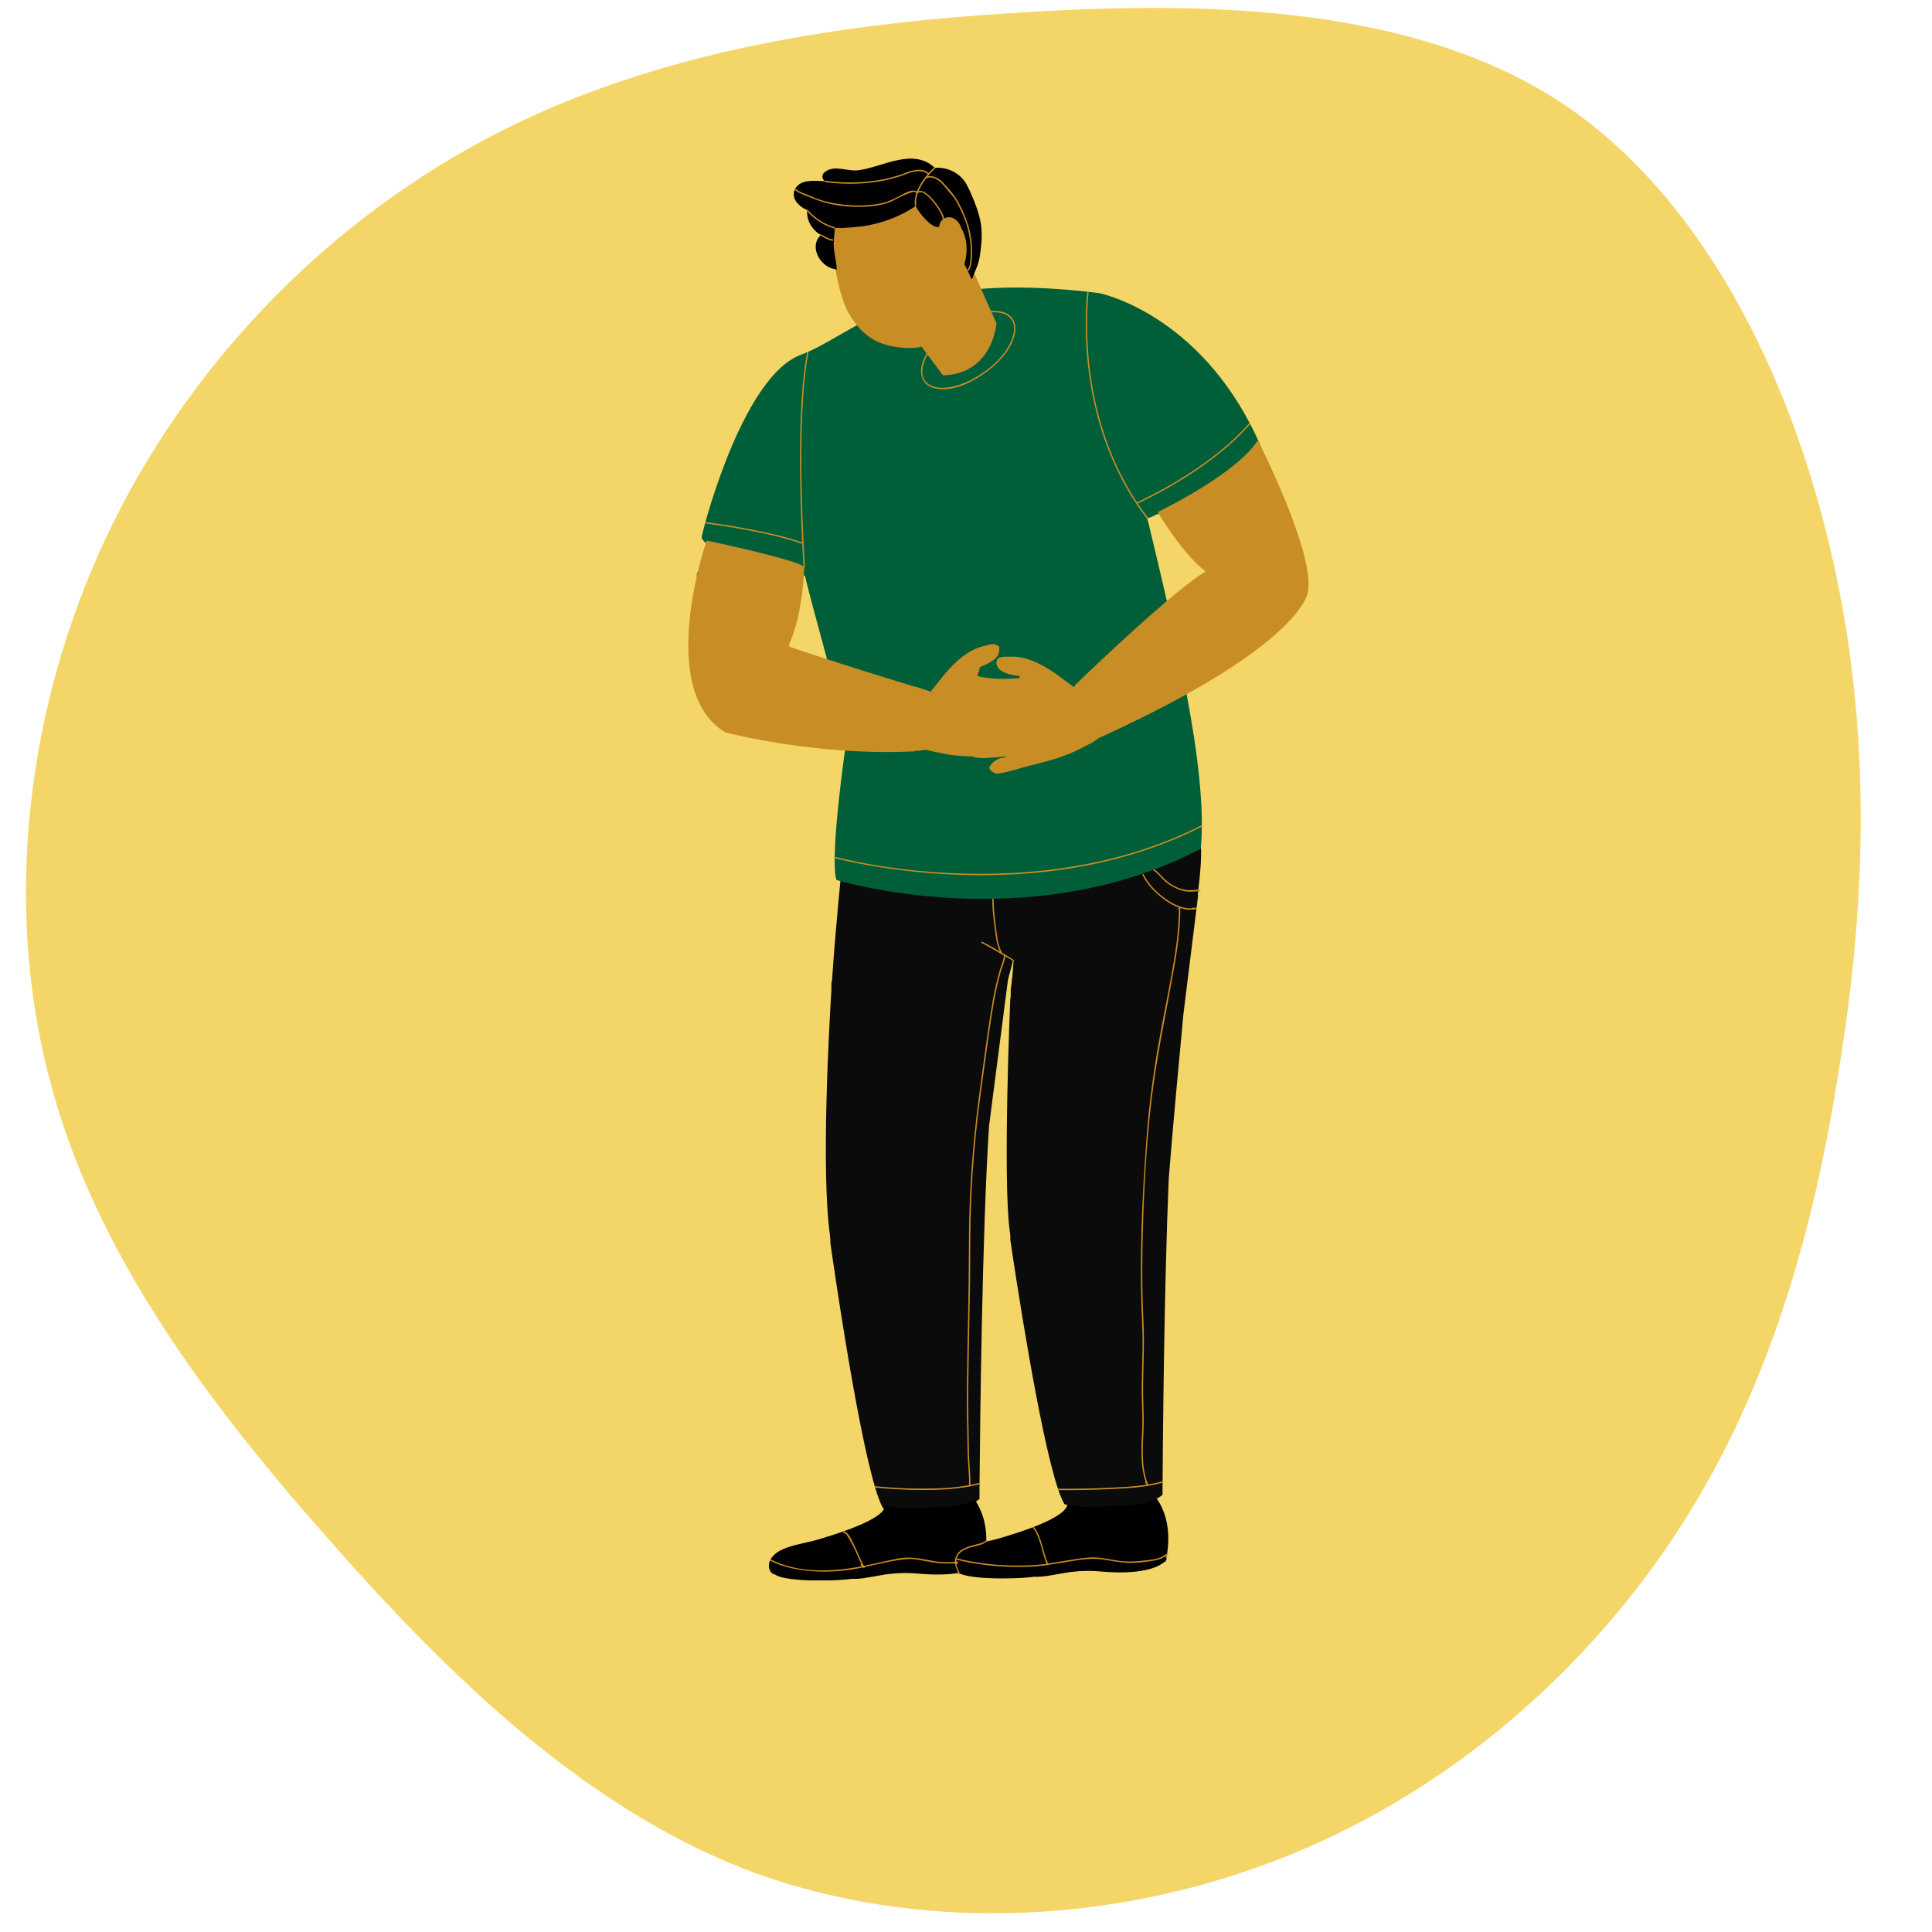 <svg xmlns="http://www.w3.org/2000/svg" xmlns:xlink="http://www.w3.org/1999/xlink" width="600" zoomAndPan="magnify" viewBox="0 0 450 450" height="600" preserveAspectRatio="xMidYMid meet" version="1.0"><defs><clipPath id="c441dfa15a"><path d="M 179 36 L 273 36 L 273 368.098 L 179 368.098 Z M 179 36 " clip-rule="nonzero"/></clipPath></defs><path fill="#f4d668" d="M 363.07 23.531 C 396.648 45.477 417.004 87.512 426.523 128.758 C 436.043 169.738 434.719 209.926 428.375 248.789 C 422.293 287.918 411.453 325.727 389.508 358.512 C 367.566 391.297 335.043 419.059 296.445 433.598 C 257.578 448.402 213.16 449.988 175.09 435.977 C 137.281 421.699 105.82 391.824 77 359.039 C 48.184 326.52 21.742 291.355 11.434 250.906 C 0.855 210.453 6.145 164.715 24.652 125.32 C 43.16 85.926 74.887 52.879 112.43 32.785 C 149.707 12.691 193.066 5.551 238.016 2.91 C 282.961 0 329.492 1.852 363.07 23.531 Z M 363.07 23.531 " fill-opacity="1" fill-rule="nonzero"/><path fill="#0a0b0a" d="M 279.477 196.23 C 278.219 193.586 259.59 192.676 259.59 192.676 C 259.59 192.676 239.555 192.57 238.695 193.188 C 237.836 193.805 237.59 194.016 234.414 196.047 C 231.242 198.082 223.703 199.969 223.703 199.969 L 225.605 204.516 L 196.18 200.832 C 196.18 200.832 194.598 216.074 193.773 228.652 L 193.656 228.695 L 193.648 230.602 C 193.121 239.043 191.227 272.746 193.312 287.699 C 193.395 288.328 193.418 288.965 193.422 289.598 C 194.254 295.461 199.504 331.836 203.793 346.328 C 204.477 348.641 205.137 350.398 205.75 351.383 C 205.75 351.383 205.805 351.395 205.91 351.41 C 207.535 351.707 220.953 353.98 227.32 349.75 C 227.605 349.559 227.879 349.355 228.133 349.137 C 228.133 349.137 228.141 347.848 228.16 345.555 C 228.266 332.555 228.734 287.301 230.367 262.289 L 232.531 245.57 C 232.535 245.555 232.539 245.543 232.543 245.527 C 232.547 245.488 232.547 245.453 232.551 245.414 L 234.77 228.254 C 235.145 226.691 235.648 225.141 235.984 223.57 C 236.02 223.621 236.051 223.668 236.086 223.719 C 235.984 224.988 235.887 226.266 235.793 227.531 L 235.758 227.543 C 235.672 228.527 235.555 229.504 235.422 230.484 L 235.41 232.641 L 235.324 232.227 C 235.324 232.227 233.527 274.348 235.18 286.656 L 235.18 286.668 C 235.18 286.676 235.18 286.68 235.18 286.684 C 235.184 286.707 235.188 286.738 235.195 286.766 C 235.223 286.984 235.254 287.195 235.289 287.402 C 235.328 287.84 235.328 288.289 235.316 288.734 C 236.285 295.336 242.031 333.812 246.469 346.914 C 246.988 348.449 247.488 349.633 247.961 350.379 C 247.961 350.379 248.188 350.422 248.594 350.492 C 248.617 350.492 248.645 350.496 248.668 350.504 C 248.719 350.512 248.773 350.52 248.832 350.527 C 250.191 350.746 253.008 351.141 256.266 351.262 C 258.934 351.359 261.898 351.273 264.598 350.754 C 266.336 350.422 267.957 349.91 269.324 349.152 C 269.848 348.863 270.336 348.535 270.777 348.168 C 270.777 348.168 270.777 347.102 270.789 345.184 C 270.855 334.953 271.141 300.465 272.215 274.66 C 273.008 264.312 274.809 245 275.633 236.273 L 279.082 208.426 L 279 208.414 C 279.629 203.051 280.09 197.516 279.477 196.23 Z M 236.168 222.73 C 236.16 222.719 236.156 222.707 236.148 222.695 C 236.152 222.676 236.156 222.656 236.16 222.641 C 236.164 222.641 236.168 222.645 236.172 222.648 C 236.172 222.676 236.168 222.699 236.168 222.73 Z M 236.168 222.73 " fill-opacity="1" fill-rule="nonzero"/><path fill="#005e38" d="M 267.816 120.547 C 268.207 120.438 268.57 120.191 268.945 120.031 C 269.121 119.953 269.312 119.871 269.504 119.777 C 269.512 119.789 269.523 119.797 269.523 119.809 C 269.527 119.816 269.527 119.82 269.527 119.824 C 270.297 119.32 271.605 119.656 271.59 120.852 C 271.578 121.465 271.906 122.012 272.113 122.578 C 272.141 122.652 272.164 122.727 272.188 122.801 C 282.004 124.723 303.191 124.266 292.75 101.906 C 279.16 72.82 255.988 68.262 255.988 68.262 C 209.809 62.535 200.328 77.383 186.418 82.691 C 173.492 87.621 164.551 120.043 163.52 124.688 C 162.621 126.984 170.207 127.566 163.621 132.141 C 158.164 135.934 171.258 138.242 171.258 138.242 L 179.109 137.48 L 182.148 134.883 C 182.148 134.883 184.688 134.281 187.496 134.07 C 188.906 140.555 195.586 163.113 197.145 172.395 C 197.145 172.395 193.125 199.652 194.824 204.957 C 194.824 204.957 239.574 218.695 279.676 197.691 C 281.543 179.121 272.945 144.645 267.477 121.723 C 267.406 121.535 267.363 121.324 267.316 121.109 C 267.25 120.922 267.184 120.734 267.113 120.551 C 267.203 120.582 267.297 120.605 267.414 120.617 C 267.574 120.633 267.707 120.602 267.816 120.547 Z M 266.977 121.387 C 267.039 121.41 267.117 121.434 267.203 121.465 C 267.062 121.445 266.922 121.43 266.977 121.387 Z M 266.977 121.387 " fill-opacity="1" fill-rule="nonzero"/><path fill="#c98d26" d="M 196.141 69.199 C 193.336 60.91 194.18 51.234 194.18 51.234 C 194.18 51.234 215.77 40.867 219.477 50.828 C 219.477 50.828 221.418 48.875 223.66 51.352 C 223.66 51.352 225.621 56.348 225.23 59.863 L 232.09 75.289 C 232.09 75.289 231.324 87.082 219.648 87.434 L 214.676 80.746 C 213.273 81.105 211.473 81.191 209.168 80.871 C 208.531 80.805 207.902 80.691 207.289 80.539 C 207.258 80.535 207.227 80.527 207.191 80.52 C 203.535 79.742 200.887 77.656 198.969 74.941 C 197.707 73.273 196.734 71.328 196.141 69.199 Z M 304.594 138.062 C 304.594 138.062 303.254 150.285 256.719 171.543 C 256.48 171.652 256.242 171.766 255.996 171.875 C 255.105 172.512 254.41 172.961 253.922 173.219 C 253.543 173.422 253.137 173.617 252.746 173.809 C 252.301 174.027 251.836 174.254 251.391 174.492 C 249.586 175.457 247.789 176.105 245.645 176.777 C 244.004 177.293 242.359 177.707 240.77 178.105 C 240.27 178.23 239.773 178.355 239.277 178.48 C 238.613 178.652 237.918 178.855 237.246 179.051 C 235.812 179.473 234.324 179.906 232.898 180.105 C 232.742 180.129 232.535 180.16 232.293 180.188 C 231.602 180.078 230.91 179.746 230.562 179.203 C 230.098 178.477 231.363 177.562 231.859 177.102 C 231.934 177.121 232.016 177.117 232.086 177.059 C 232.395 176.812 232.77 176.672 233.16 176.566 C 233.289 176.566 233.395 176.57 233.434 176.57 C 233.531 176.57 233.598 176.523 233.637 176.457 C 233.711 176.441 233.785 176.426 233.859 176.41 C 233.895 176.418 233.934 176.418 233.977 176.402 C 234 176.395 234.02 176.383 234.043 176.375 C 234.125 176.355 234.215 176.34 234.297 176.32 C 234.395 176.301 234.445 176.238 234.457 176.164 C 234.461 176.156 234.461 176.148 234.461 176.141 C 234.473 176.137 234.48 176.125 234.488 176.121 C 234.395 176.137 234.297 176.148 234.199 176.16 C 234.18 176.168 234.156 176.172 234.133 176.168 C 234.047 176.176 233.965 176.188 233.879 176.195 C 232.754 176.293 231.629 176.43 230.5 176.398 C 230.133 176.387 229.711 176.344 229.352 176.434 C 229.32 176.441 229.148 176.508 229.074 176.484 C 228.738 176.363 228.359 176.383 228.008 176.348 C 227.758 176.32 227.477 176.297 227.246 176.191 C 226.641 176.184 226.027 176.176 225.414 176.152 C 223.172 176.059 221.266 175.898 219.27 175.434 C 218.781 175.32 218.277 175.223 217.789 175.129 C 217.363 175.043 216.918 174.957 216.496 174.863 C 216.25 174.805 215.949 174.723 215.598 174.609 C 215.594 174.621 215.59 174.637 215.586 174.652 C 215.551 174.652 215.52 174.656 215.488 174.664 C 215.438 174.656 215.383 174.652 215.328 174.664 C 214.59 174.805 213.848 174.867 213.102 174.914 C 212.992 174.922 212.902 174.961 212.832 175.02 C 189.707 176.121 168.926 170.574 168.926 170.574 C 152.516 160.672 164.594 125.902 164.594 125.902 C 164.594 125.902 186.855 130.602 187.324 132.141 C 187.324 132.141 187.129 143.117 183.598 150.535 C 196.047 154.762 208.887 158.676 213.262 159.996 L 213.223 159.926 C 214.324 160.246 215.402 160.652 216.496 160.992 C 216.52 161 216.543 161.004 216.566 161.008 C 216.609 161.059 216.656 161.109 216.699 161.164 C 216.766 161.082 216.844 160.992 216.918 160.895 C 216.938 160.879 216.953 160.859 216.969 160.84 C 217.062 160.727 217.16 160.605 217.266 160.473 C 217.531 160.156 217.758 159.879 217.871 159.734 C 220.754 156 223.262 153 227.062 151.184 C 227.863 150.801 228.797 150.559 229.695 150.324 C 229.879 150.277 230.059 150.23 230.238 150.184 L 230.258 150.18 C 230.758 150.043 231.676 149.887 232.258 150.312 C 232.57 150.543 232.738 150.906 232.754 151.398 C 232.832 153.473 229.824 154.75 228.238 155.387 C 228.25 155.402 228.262 155.422 228.266 155.445 L 228.223 155.453 C 228.191 155.789 228.074 156.105 227.957 156.41 C 227.824 156.762 227.699 157.094 227.703 157.453 L 227.699 157.465 C 231 158.305 234.406 158.191 237.75 157.922 C 237.672 157.793 237.602 157.66 237.547 157.52 L 237.508 157.523 C 237.504 157.5 237.508 157.48 237.516 157.461 C 235.824 157.254 232.586 156.805 232.121 154.781 C 232.012 154.301 232.078 153.902 232.32 153.602 C 232.77 153.039 233.699 152.953 234.215 152.953 L 234.238 152.953 C 234.422 152.953 234.605 152.953 234.797 152.949 C 235.727 152.941 236.691 152.934 237.562 153.094 C 241.703 153.863 244.902 156.109 248.66 158.969 C 248.805 159.078 249.094 159.281 249.434 159.523 C 249.715 159.723 249.953 159.895 250.16 160.043 C 250.23 159.875 250.316 159.715 250.414 159.562 C 250.414 159.562 251.27 158.734 252.707 157.355 C 258.586 151.73 274.219 137.016 280.824 133.105 C 275.367 128.984 269.648 119.25 269.648 119.25 C 269.648 119.25 287.758 110.625 292.988 102.562 C 292.996 102.562 306.574 129.293 304.594 138.062 Z M 233.793 175.938 C 233.809 175.934 233.824 175.934 233.84 175.934 C 233.84 175.93 233.84 175.93 233.84 175.926 C 233.824 175.93 233.809 175.934 233.793 175.938 Z M 233.793 175.938 " fill-opacity="1" fill-rule="nonzero"/><g clip-path="url(#c441dfa15a)"><path fill="#000000" d="M 271.762 363.008 C 271.754 363.047 271.742 363.082 271.73 363.117 C 271.688 363.262 271.625 363.383 271.547 363.484 L 271.516 363.617 L 271.48 363.785 L 271.398 363.727 L 271.352 363.691 C 271.309 363.734 271.258 363.773 271.207 363.816 C 271.164 363.848 271.125 363.879 271.082 363.914 C 270.02 364.746 268.59 365.297 267.023 365.652 C 266.242 365.832 265.426 365.961 264.598 366.055 C 261.477 366.402 258.262 366.203 256.484 366.039 C 254.832 365.883 253.262 365.852 251.637 365.945 C 250.742 366 249.824 366.094 248.871 366.223 C 248.77 366.238 248.668 366.25 248.562 366.266 C 248.52 366.273 248.477 366.277 248.434 366.285 C 248.18 366.324 247.914 366.367 247.645 366.414 C 247.262 366.48 246.871 366.555 246.461 366.629 C 246.367 366.645 246.273 366.664 246.18 366.68 C 245.746 366.758 245.305 366.836 244.859 366.914 C 243.441 367.152 242.008 367.336 240.859 367.25 C 240.27 367.352 239.277 367.445 238.062 367.52 C 236.746 367.598 235.168 367.648 233.52 367.648 C 231.996 367.648 230.422 367.605 228.953 367.5 C 228.949 367.5 228.945 367.496 228.938 367.496 C 228.715 367.48 228.488 367.465 228.27 367.445 C 228.25 367.441 228.23 367.441 228.211 367.441 C 228.004 367.422 227.805 367.402 227.609 367.379 C 227.566 367.375 227.523 367.371 227.48 367.367 C 227.297 367.348 227.117 367.324 226.938 367.301 C 226.891 367.297 226.84 367.289 226.789 367.281 C 226.617 367.262 226.445 367.238 226.281 367.211 C 226.234 367.203 226.188 367.199 226.141 367.191 C 225.973 367.164 225.812 367.137 225.656 367.105 C 225.617 367.098 225.578 367.094 225.539 367.086 C 225.375 367.055 225.215 367.02 225.066 366.984 C 225.043 366.98 225.02 366.973 224.996 366.973 C 224.652 366.891 224.336 366.805 224.055 366.711 C 224.055 366.707 224.055 366.707 224.051 366.707 C 223.906 366.66 223.77 366.605 223.641 366.551 C 223.512 366.496 223.395 366.438 223.285 366.379 C 219.809 366.945 215.949 366.715 213.934 366.527 C 211.277 366.281 208.832 366.348 206.012 366.754 C 205.375 366.852 204.664 366.98 203.914 367.121 C 202.031 367.465 199.898 367.859 198.312 367.738 C 197.078 367.953 194.145 368.141 190.977 368.141 C 186.57 368.141 181.727 367.777 180.367 366.621 L 180.246 366.719 C 179.289 366.191 178.902 365.242 179.172 364.047 C 179.332 363.332 179.711 362.738 180.242 362.238 C 181.762 360.637 184.805 359.945 187.559 359.324 C 188.566 359.102 189.516 358.883 190.359 358.641 C 193.855 357.605 202.484 355.008 205.324 352.25 C 205.586 351.969 205.785 351.688 205.91 351.406 C 206.016 351.176 206.074 350.949 206.074 350.723 C 206.125 350.734 206.172 350.746 206.223 350.754 C 206.234 350.688 206.246 350.617 206.246 350.551 C 210.504 351.496 211.238 351.359 213.785 351.234 C 214.281 351.211 214.852 351.191 215.48 351.172 C 219.234 351.035 224.914 350.84 226.719 349.336 L 227.051 349.52 L 227.152 349.488 C 227.211 349.574 227.266 349.656 227.316 349.746 C 229.23 352.754 229.793 356.062 229.734 359.047 C 229.801 359.035 229.867 359.02 229.934 359.004 C 230.941 358.781 231.891 358.566 232.73 358.32 C 236.836 357.109 248.02 353.742 248.594 350.488 C 248.609 350.402 248.621 350.316 248.621 350.23 C 249.371 350.398 250.008 350.531 250.566 350.637 C 253.191 351.129 254.059 351.02 256.156 350.918 C 256.199 350.914 256.246 350.91 256.289 350.91 C 256.754 350.891 257.281 350.867 257.855 350.852 C 261.609 350.719 267.285 350.52 269.094 349.02 L 269.426 349.203 L 269.527 349.172 C 272.59 353.781 272.406 359.156 271.645 362.996 Z M 187.949 48.906 C 187.965 50.473 188.277 51.785 189.266 53.062 C 189.742 53.68 190.449 54.395 191.242 54.73 C 188.293 57.285 191.012 62.262 194.535 62.688 C 194.547 62.695 194.555 62.695 194.566 62.699 C 194.594 62.793 194.707 62.848 194.797 62.789 C 194.812 62.781 194.824 62.77 194.84 62.766 C 194.926 62.707 194.945 62.586 194.871 62.512 C 194.82 60.941 194.367 59.418 194.234 57.855 C 194.109 56.301 194.332 54.719 194.449 53.168 C 194.453 53.137 194.445 53.105 194.43 53.082 C 194.57 53.09 194.703 53.098 194.824 53.102 C 196.301 53.176 197.777 53 199.25 52.879 C 204.184 52.465 209.164 50.781 213.277 47.988 C 213.863 49.117 214.66 50.137 215.531 51.055 C 216.312 51.883 217.293 52.805 218.48 52.902 C 218.508 52.906 218.527 52.902 218.547 52.891 C 218.633 52.902 218.734 52.852 218.75 52.742 C 218.906 51.562 219.633 50.719 220.848 50.605 C 221.957 50.504 222.848 51.25 223.434 52.109 C 223.66 52.438 223.809 52.797 223.926 53.168 C 225.344 55.629 225.445 58.863 224.621 61.543 C 224.762 61.891 224.996 62.25 225.129 62.527 C 225.5 63.305 225.875 64.082 226.23 64.867 C 226.293 64.996 226.488 64.949 226.523 64.828 C 226.832 63.812 227.285 62.852 227.66 61.859 C 228.074 60.766 228.234 59.625 228.383 58.473 C 228.684 56.223 228.801 53.945 228.387 51.703 C 227.988 49.52 227.168 47.426 226.297 45.402 C 225.586 43.758 224.918 42.176 223.539 40.977 C 221.965 39.609 219.805 38.914 217.73 39.086 C 212.625 34.312 205.613 38.926 199.895 39.664 C 197.371 39.988 194.34 38.301 192.117 40.07 C 191.254 40.758 191.473 41.656 192.102 42.234 C 192.016 42.219 191.945 42.207 191.926 42.207 C 191.402 42.168 190.879 42.141 190.355 42.125 C 189.309 42.094 188.207 42.105 187.199 42.414 C 185.852 42.828 184.789 43.969 184.883 45.426 C 184.988 47.074 186.559 48.293 187.949 48.906 Z M 187.949 48.906 " fill-opacity="1" fill-rule="nonzero"/></g><path fill="#c98d26" d="M 212.652 61.664 C 213.086 61.664 213.438 62.109 213.438 62.664 C 213.438 63.215 213.086 63.66 212.652 63.66 C 212.223 63.66 211.871 63.215 211.871 62.664 C 211.871 62.109 212.223 61.664 212.652 61.664 Z M 215.82 57.75 C 214.891 58.664 213.605 58.812 212.355 58.809 C 211.207 58.801 209.379 58.863 208.531 57.988 C 208.387 57.844 208.16 58.066 208.305 58.215 C 209.203 59.145 210.934 59.078 212.133 59.121 C 213.523 59.176 215.008 58.992 216.043 57.977 C 216.191 57.832 215.965 57.605 215.82 57.75 Z M 226.52 88.305 C 224.613 89.324 222.508 90.078 220.352 90.289 C 218.793 90.438 217.047 90.238 215.859 89.129 C 214.07 87.453 214.961 84.641 215.926 82.797 C 215.965 82.727 216 82.652 216.043 82.582 L 216.438 83.113 C 220.383 81.012 222.438 77.992 223.504 75.309 C 223.559 75.176 223.609 75.047 223.656 74.918 L 223.656 74.914 C 224.793 71.832 224.645 69.293 224.645 69.293 C 224.031 72.312 222.871 74.551 221.547 76.207 C 221.043 76.848 220.508 77.398 219.977 77.879 C 219.941 77.906 219.906 77.938 219.871 77.969 C 219.219 78.543 218.562 79.004 217.949 79.371 C 216.129 80.465 214.68 80.746 214.68 80.746 L 215.824 82.285 C 215.43 83 215.094 83.746 214.84 84.523 C 214.336 86.07 214.363 87.828 215.426 89.129 C 216.234 90.113 217.547 90.492 218.762 90.613 C 222.676 91.004 226.766 88.84 229.801 86.598 C 232.617 84.516 235.375 81.598 236.301 78.125 C 236.645 76.848 236.613 75.445 235.898 74.305 C 234.859 72.637 232.684 72.32 230.891 72.422 C 230.684 72.434 230.684 72.754 230.891 72.742 C 232.836 72.633 235.102 73.051 235.934 75.055 C 236.512 76.449 236.09 78.078 235.523 79.402 C 233.859 83.305 230.168 86.348 226.52 88.305 Z M 232.66 153.227 C 232.07 154.449 233.18 155.551 234.43 155.34 C 234.84 155.273 235.113 154.902 235.25 154.543 C 235.371 154.215 235.41 153.449 235.754 153.285 C 235.941 153.195 235.777 152.918 235.594 153.008 C 235.145 153.223 235.113 153.961 234.973 154.371 C 234.492 155.777 232.277 154.75 232.938 153.387 C 233.023 153.203 232.75 153.039 232.66 153.227 Z M 233.48 178.355 C 233.887 179.43 233.137 180.145 232.078 180.164 C 232.047 180.164 232.023 180.156 232 180.145 C 231.957 180.176 231.898 180.188 231.84 180.145 C 231.102 179.621 231.016 178.438 231.285 177.645 C 231.312 177.559 231.391 177.531 231.457 177.539 C 232.246 176.973 233.164 177.504 233.48 178.355 Z M 231.633 177.801 C 231.609 177.816 231.59 177.828 231.566 177.832 C 231.379 178.477 231.418 179.457 232 179.867 C 232.023 179.855 232.047 179.848 232.078 179.844 C 234.363 179.801 232.801 176.879 231.633 177.801 Z M 266.961 120.582 C 267.039 120.684 267.117 120.793 267.199 120.895 L 267.293 120.84 L 267.453 120.703 C 267.375 120.598 267.297 120.496 267.219 120.387 C 266.465 119.391 265.723 118.34 265.008 117.273 C 270.309 114.773 283.102 108.125 291.246 98.734 L 291.004 98.527 C 282.879 107.895 270.086 114.531 264.828 117.004 C 252.262 97.895 252.754 76.359 253.555 67.973 L 253.234 67.941 C 252.434 76.379 251.934 98.074 264.637 117.297 C 265.387 118.426 266.168 119.531 266.961 120.582 Z M 237.48 157.211 C 237.402 157.023 237.711 156.938 237.785 157.129 C 238.184 158.113 236.711 159.309 236.133 159.91 C 235.422 160.641 234.598 161.379 233.789 161.934 C 233.785 161.934 233.785 161.934 233.785 161.934 C 233.781 161.938 233.777 161.938 233.773 161.941 C 233.754 161.957 233.73 161.973 233.707 161.984 C 233.695 161.996 233.68 162 233.664 162.004 C 231.855 163.098 229.84 163.754 227.762 164.113 C 227.27 164.199 226.527 164.289 225.828 164.484 C 226.301 164.777 226.73 165.375 226.898 165.762 C 227.098 166.227 227.289 166.859 227.012 167.336 C 226.969 167.406 226.922 167.469 226.871 167.527 C 227.066 167.52 227.242 167.508 227.395 167.5 C 229.828 167.375 232.281 167.266 234.539 166.246 C 234.727 166.16 234.891 166.434 234.703 166.52 C 232.309 167.602 229.727 167.699 227.148 167.832 C 226.852 167.848 226.5 167.867 226.137 167.863 C 225.906 167.891 225.668 167.883 225.445 167.852 C 225.441 167.852 225.441 167.852 225.441 167.852 C 225.422 167.887 225.391 167.914 225.336 167.926 C 225.047 167.973 224.609 168.098 224.16 168.277 C 224.75 168.352 225.246 168.602 225.52 169.223 C 225.797 169.855 225.895 170.973 225.316 171.484 C 225.164 171.617 225.004 171.711 224.836 171.773 C 225.547 171.914 226.297 171.93 227.012 171.91 C 228.527 171.863 230.051 171.898 231.551 171.633 C 232.242 171.512 232.914 171.32 233.605 171.195 C 234.203 171.086 234.781 170.965 235.23 170.531 C 235.379 170.387 235.605 170.613 235.457 170.754 C 234.965 171.23 234.348 171.391 233.691 171.504 C 232.797 171.66 231.93 171.918 231.023 172.031 C 230.074 172.152 229.129 172.16 228.176 172.188 C 228.172 172.211 228.16 172.23 228.145 172.246 C 227.941 172.234 227.746 172.281 227.57 172.387 C 227.266 172.441 226.953 172.496 226.645 172.562 C 227.914 172.941 228.309 175.336 226.984 176.031 C 228.488 176.477 230.145 176.164 231.68 176.086 C 233.59 175.988 235.469 175.625 237.312 175.133 C 237.512 175.078 237.594 175.387 237.398 175.441 C 235.523 175.945 233.617 176.297 231.68 176.406 C 230.016 176.5 228.207 176.84 226.602 176.242 C 226.555 176.223 226.527 176.195 226.512 176.16 C 226.504 176.16 226.496 176.156 226.484 176.156 C 226.332 176.148 226.191 176.094 226.07 176 C 225.098 175.57 223.844 174.617 224.434 173.508 C 224.855 172.715 225.746 172.426 226.637 172.238 C 226.055 172.25 225.469 172.227 224.898 172.113 C 223.754 171.883 222.098 171.254 222.062 169.859 C 222.027 168.645 223.73 167.969 224.84 167.699 C 224.242 167.531 223.754 167.188 223.613 166.52 C 223.418 165.621 224 165.02 224.754 164.621 C 224.766 164.602 224.785 164.586 224.801 164.566 C 224.879 164.539 224.953 164.504 225.027 164.465 C 225.184 164.422 225.336 164.371 225.496 164.305 C 225.504 164.301 225.516 164.297 225.523 164.289 C 225.875 164.168 226.219 164.082 226.508 164.023 C 229.012 163.492 231.395 163.031 233.613 161.664 C 234.184 161.273 235.008 160.582 235.566 160.023 C 236.125 159.465 237.836 158.105 237.48 157.211 Z M 225.586 175.359 C 225.258 174.652 225.168 173.648 225.328 173.047 C 225.32 173.051 225.312 173.055 225.305 173.059 C 224.133 173.809 224.727 174.758 225.586 175.359 Z M 226.516 172.879 C 226.504 172.863 226.488 172.855 226.473 172.844 C 226.426 172.797 226.371 172.781 226.316 172.785 C 226.172 172.723 226.004 172.715 225.812 172.789 C 225.699 172.836 225.66 172.941 225.672 173.039 C 225.449 173.664 225.629 175.246 226.191 175.707 C 226.301 175.758 226.406 175.801 226.512 175.836 C 226.574 175.836 226.641 175.828 226.711 175.805 C 227.961 175.383 227.605 173.168 226.516 172.879 Z M 223.203 168.766 C 222.426 169.273 221.961 169.965 222.758 170.746 C 222.891 170.875 223.031 170.988 223.176 171.094 C 222.77 170.418 222.941 169.492 223.203 168.766 Z M 223.684 168.574 C 223.656 168.574 223.633 168.566 223.613 168.555 C 223.613 168.574 223.609 168.594 223.602 168.617 C 223.328 169.293 223.02 170.312 223.48 170.973 C 223.941 171.629 225.055 171.836 225.32 170.867 C 225.469 170.332 225.441 169.637 225.129 169.156 C 224.789 168.625 224.258 168.566 223.684 168.574 Z M 224.59 167.266 C 224.277 166.613 224.375 165.676 224.562 165.047 C 224.258 165.27 224.035 165.551 223.953 165.91 C 223.793 166.625 224.094 167.035 224.59 167.266 Z M 225.375 164.633 C 225.258 164.676 225.148 164.719 225.043 164.77 C 225.008 164.805 224.973 164.848 224.941 164.898 C 224.918 164.938 224.887 164.953 224.852 164.965 C 224.879 165 224.895 165.043 224.879 165.098 C 224.68 165.742 224.535 166.902 225.078 167.422 C 225.078 167.422 225.078 167.426 225.078 167.426 C 225.43 167.504 225.816 167.535 226.191 167.539 C 226.453 167.492 226.684 167.367 226.77 167.094 C 226.898 166.684 226.773 166.227 226.586 165.852 C 226.422 165.516 225.859 164.664 225.375 164.633 Z M 230.852 152.148 C 230.301 151.5 229.938 150.797 229.121 150.449 C 228.934 150.371 228.77 150.648 228.961 150.727 C 229.676 151.031 230.027 151.621 230.488 152.203 C 230.809 152.605 230.941 152.664 231.43 152.488 C 232.16 152.223 232.953 151.367 232.711 150.547 C 232.656 150.352 232.348 150.434 232.402 150.633 C 232.574 151.211 231.363 152.754 230.852 152.148 Z M 211.672 72.492 C 212.914 70.867 214.98 70.055 216.816 71.199 C 216.914 71.258 217.066 71.18 217.059 71.059 C 217.055 71.031 217.055 71.004 217.051 70.973 C 217.051 70.961 217.047 70.953 217.043 70.945 C 217.008 70.926 216.977 70.906 216.945 70.879 C 217.016 70.941 216.828 70.824 216.902 70.852 C 216.883 70.844 216.863 70.832 216.844 70.824 C 216.836 70.824 216.824 70.828 216.816 70.832 C 214.863 69.734 212.707 70.617 211.398 72.332 C 211.27 72.496 211.551 72.652 211.672 72.492 Z M 278.602 211.445 L 277.75 211.445 C 277.66 211.445 277.613 211.504 277.598 211.574 C 275.355 211.676 273.176 210.559 271.383 209.285 C 269.359 207.844 267.461 205.891 266.375 203.637 C 266.285 203.453 266.012 203.613 266.102 203.801 C 267.223 206.117 269.164 208.055 271.219 209.559 C 272.273 210.328 273.473 211.02 274.742 211.445 L 274.551 211.445 C 274.344 211.445 274.344 211.766 274.551 211.766 L 274.602 211.766 C 274.57 216.742 273.82 221.676 272.949 226.566 C 272.078 231.469 271.062 236.348 270.172 241.246 C 269.27 246.191 268.5 251.164 267.902 256.156 C 267.289 261.242 266.941 266.367 266.602 271.477 C 265.914 281.832 265.578 292.215 265.816 302.59 C 265.875 305.148 266.027 307.707 266.098 310.27 C 266.168 312.836 266.094 315.41 266.027 317.977 C 265.957 320.586 265.895 323.195 265.953 325.801 C 266.004 328.066 266.129 330.301 266.047 332.566 C 265.898 336.695 265.465 341.137 266.84 345.117 C 266.738 345.141 266.664 345.238 266.738 345.34 C 266.855 345.496 266.953 345.656 267.059 345.816 C 264.105 346.273 261.066 346.402 258.121 346.539 C 254.242 346.727 250.355 346.781 246.469 346.754 C 246.266 346.75 246.266 347.07 246.469 347.074 C 250.43 347.102 254.391 347.039 258.34 346.852 C 262.484 346.656 266.82 346.469 270.836 345.34 C 271.035 345.285 270.949 344.977 270.75 345.031 C 269.66 345.34 268.543 345.574 267.418 345.762 C 265.742 341.727 266.195 337.082 266.355 332.824 C 266.441 330.578 266.348 328.363 266.281 326.117 C 266.203 323.508 266.27 320.898 266.34 318.289 C 266.406 315.719 266.473 313.148 266.422 310.578 C 266.375 308.016 266.207 305.461 266.145 302.898 C 266.016 297.723 266.039 292.539 266.176 287.367 C 266.441 277.066 266.992 266.695 268.188 256.457 C 269.367 246.328 271.523 236.387 273.309 226.359 C 274.18 221.488 274.906 216.566 274.922 211.609 C 274.922 211.559 274.898 211.512 274.859 211.484 C 276.082 211.879 277.367 212.027 278.645 211.762 C 278.824 211.723 278.777 211.445 278.602 211.445 Z M 182.188 150.695 C 182.727 150.684 183.254 150.691 183.785 150.582 C 183.988 150.543 183.902 150.234 183.699 150.273 C 183.109 150.395 182.516 150.367 181.918 150.383 C 181.332 150.395 180.77 150.547 180.207 150.68 C 179.086 150.949 177.988 151.281 176.949 151.781 C 175.934 152.27 174.934 152.711 174.004 153.359 C 173.57 153.656 173.18 154.008 172.816 154.391 C 172.43 154.801 172.262 155.32 171.906 155.75 C 171.777 155.91 172.004 156.137 172.133 155.977 C 172.43 155.613 172.582 155.168 172.879 154.805 C 173.25 154.355 173.695 153.98 174.164 153.633 C 174.996 153.023 175.945 152.574 176.887 152.156 C 178.004 151.664 179.105 151.281 180.293 150.992 C 180.922 150.836 181.535 150.711 182.188 150.695 Z M 271.879 361.773 C 270.66 362.926 268.879 363.211 267.273 363.398 C 265.555 363.598 263.766 363.781 262.043 363.68 C 260.086 363.562 258.172 363.07 256.23 362.836 C 254.16 362.582 252.129 362.906 250.082 363.219 C 248.094 363.523 246.113 363.879 244.125 364.176 C 242.836 361.379 242.734 358.078 240.773 355.59 C 240.645 355.43 240.422 355.656 240.547 355.816 C 242.293 358.031 242.539 360.945 243.512 363.527 C 243.488 363.57 243.48 363.617 243.508 363.672 C 243.598 363.867 243.664 364.055 243.758 364.234 C 243.688 364.242 243.621 364.254 243.551 364.262 C 241.203 364.598 238.84 364.664 236.473 364.648 C 231.941 364.617 227.41 364.094 223.008 363.008 C 222.809 362.957 222.723 363.27 222.926 363.316 C 227.262 364.387 231.703 364.895 236.164 364.965 C 238.43 365.004 240.719 364.953 242.969 364.664 C 243.289 364.621 243.613 364.57 243.934 364.527 C 243.941 364.535 243.949 364.547 243.957 364.555 C 244.043 364.664 244.172 364.594 244.211 364.484 C 246.098 364.207 247.973 363.871 249.855 363.574 C 252.086 363.223 254.246 362.91 256.504 363.188 C 258.641 363.449 260.727 363.984 262.891 364.031 C 264.562 364.066 266.332 363.852 267.988 363.625 C 269.105 363.473 270.27 363.211 271.246 362.633 C 271.305 362.688 271.395 362.707 271.465 362.637 L 272.105 361.996 C 272.254 361.852 272.031 361.633 271.879 361.773 Z M 222.891 364.926 C 222.824 364.75 222.777 364.57 222.75 364.395 C 222.789 364.395 222.828 364.383 222.867 364.344 C 223.047 364.152 223.113 364.062 223.125 363.805 C 223.129 363.691 223.02 363.637 222.922 363.648 C 222.852 363.66 222.785 363.672 222.715 363.688 C 222.738 363.395 222.793 363.102 222.887 362.812 C 223.215 361.77 224.172 361.137 225.129 360.738 C 226.645 360.105 228.598 360.094 229.898 359.016 C 230.059 358.883 229.832 358.656 229.676 358.789 C 228.941 359.395 227.902 359.586 227.004 359.82 C 226.035 360.078 225.059 360.348 224.18 360.848 C 223.383 361.305 222.805 362.008 222.527 362.883 C 222.43 363.188 222.395 363.477 222.398 363.754 C 222.137 363.809 221.879 363.859 221.602 363.859 C 221.129 363.859 220.656 363.855 220.184 363.844 C 219.082 363.824 217.996 363.715 216.914 363.504 C 215.199 363.168 213.418 362.82 211.668 362.793 C 209.848 362.77 207.918 363.27 206.152 363.645 C 204.5 363.996 202.859 364.387 201.207 364.719 C 200.32 363.117 199.695 361.348 198.883 359.715 C 198.691 359.336 197.219 356.008 196.422 356.871 C 196.281 357.023 196.508 357.25 196.648 357.098 C 197.016 356.699 198.891 360.453 199.039 360.766 C 199.59 361.914 200.051 363.141 200.621 364.289 C 200.488 364.262 200.348 364.438 200.473 364.559 C 200.559 364.645 200.641 364.727 200.727 364.812 C 200.609 364.836 200.492 364.863 200.375 364.883 C 193.621 366.145 185.855 366.449 179.562 363.242 C 179.379 363.148 179.215 363.426 179.402 363.52 C 182.383 365.039 185.715 365.691 189.023 365.949 C 192.531 366.227 196.094 366.004 199.551 365.367 C 200.031 365.281 200.512 365.184 200.992 365.082 C 201.031 365.121 201.07 365.16 201.109 365.199 C 201.238 365.328 201.453 365.16 201.359 365.004 C 204.777 364.273 208.184 363.344 211.668 363.113 C 212.684 363.047 213.754 363.293 214.75 363.457 C 215.73 363.617 216.707 363.809 217.691 363.965 C 218.605 364.109 219.535 364.152 220.457 364.172 C 220.938 364.18 221.418 364.18 221.898 364.18 C 222.078 364.18 222.25 364.145 222.418 364.102 C 222.523 364.957 222.98 365.727 223.238 366.621 C 223.293 366.82 223.602 366.734 223.547 366.535 C 223.383 365.973 223.09 365.469 222.891 364.926 Z M 214.574 346.73 C 210.977 346.719 207.375 346.516 203.793 346.164 C 203.586 346.148 203.59 346.465 203.793 346.484 C 207.453 346.844 211.133 347.043 214.812 347.051 C 218.453 347.059 222.156 346.902 225.754 346.242 C 225.82 346.281 225.914 346.266 225.969 346.199 C 226.719 346.059 227.465 345.898 228.203 345.707 C 228.402 345.656 228.32 345.348 228.117 345.398 C 227.422 345.578 226.719 345.73 226.012 345.867 C 226.105 343.43 225.734 341.008 225.688 338.574 C 225.633 336.023 225.609 333.469 225.562 330.918 C 225.457 325.691 225.555 320.461 225.645 315.234 C 225.73 310.012 225.852 304.789 225.926 299.562 C 226.004 294.379 225.957 289.191 226.07 284.008 C 226.297 273.656 227.191 263.367 228.645 253.117 C 229.383 247.902 230.035 242.676 230.832 237.469 C 231.219 234.961 231.621 232.453 232.172 229.977 C 232.43 228.836 232.719 227.703 233.027 226.578 C 233.352 225.41 233.879 224.285 234.105 223.098 C 234.129 222.98 234.137 222.867 234.145 222.754 C 234.305 222.848 234.465 222.938 234.625 223.035 C 234.852 223.176 235.742 223.594 235.812 223.797 C 235.879 223.992 236.191 223.906 236.121 223.715 C 236.027 223.441 235.543 223.234 235.324 223.094 C 234.703 222.699 234.07 222.328 233.434 221.953 C 232.441 220.273 232.27 218.18 232.016 216.281 C 231.711 214.008 231.445 211.777 231.438 209.473 C 231.438 209.27 231.117 209.27 231.117 209.473 C 231.125 211.93 231.43 214.309 231.758 216.734 C 231.977 218.379 232.176 220.141 232.914 221.652 C 231.559 220.859 230.199 220.062 228.801 219.355 C 228.617 219.262 228.453 219.539 228.641 219.633 C 229.957 220.297 231.234 221.051 232.512 221.789 C 232.953 222.043 233.395 222.309 233.832 222.57 C 233.77 223.742 233.199 224.816 232.879 225.93 C 232.527 227.145 232.215 228.371 231.93 229.605 C 231.359 232.07 230.961 234.574 230.574 237.074 C 229.762 242.277 229.113 247.504 228.379 252.719 C 226.965 262.801 226.043 272.902 225.773 283.082 C 225.637 288.262 225.688 293.445 225.617 298.625 C 225.551 303.848 225.434 309.07 225.34 314.293 C 225.246 319.527 225.145 324.766 225.223 330 C 225.262 332.559 225.344 335.117 225.359 337.676 C 225.375 340.195 225.719 342.699 225.715 345.219 C 225.715 345.457 225.703 345.691 225.691 345.93 C 222.035 346.598 218.277 346.738 214.574 346.73 Z M 294.523 132.477 C 292.195 131.77 289.887 131.172 287.434 131.371 C 285.125 131.559 282.863 132.355 280.691 133.113 C 280.5 133.184 280.582 133.492 280.777 133.422 C 282.941 132.668 285.145 131.938 287.434 131.691 C 289.828 131.434 292.172 132.094 294.441 132.785 C 294.637 132.844 294.723 132.535 294.523 132.477 Z M 221.613 53.105 C 221.105 54.32 220.758 55.578 220.809 56.902 C 220.816 57.109 221.129 57.109 221.129 56.902 C 221.129 56.574 221.727 56.738 221.879 56.875 C 222.062 57.035 222.184 57.277 222.293 57.492 C 222.496 57.871 222.633 58.289 222.73 58.703 C 222.777 58.906 223.086 58.82 223.039 58.621 C 222.875 57.938 222.582 56.949 221.969 56.531 C 221.758 56.387 221.395 56.344 221.129 56.449 C 221.164 55.316 221.484 54.238 221.922 53.188 C 222 53 221.691 52.918 221.613 53.105 Z M 278.695 207.246 C 277.375 207.402 276.227 207.398 274.941 206.977 C 273.566 206.527 272.305 205.77 271.266 204.773 C 270.48 204.02 269.801 203.113 268.879 202.516 C 268.703 202.402 268.543 202.68 268.715 202.793 C 269.543 203.324 270.184 204.133 270.867 204.828 C 271.672 205.641 272.531 206.223 273.551 206.734 C 274.465 207.191 275.469 207.559 276.488 207.664 C 277.035 207.719 277.555 207.719 278.098 207.648 C 278.156 207.645 279.289 207.559 279.305 207.516 C 279.246 207.715 279.555 207.797 279.609 207.598 C 279.75 207.078 278.969 207.215 278.695 207.246 Z M 279.852 192.23 C 262.945 200.832 243.766 203.941 224.93 203.488 C 214.707 203.242 204.391 202.023 194.453 199.562 C 194.254 199.516 194.168 199.82 194.371 199.871 C 200.395 201.363 206.555 202.344 212.723 203.004 C 221.703 203.965 230.781 204.133 239.789 203.402 C 253.711 202.277 267.531 198.855 280.016 192.508 C 280.199 192.414 280.039 192.141 279.852 192.23 Z M 201.461 59.781 C 201.359 60.75 200.312 61.355 199.535 61.758 C 198.73 62.176 197.746 62.523 196.828 62.5 C 196.621 62.492 196.621 62.812 196.828 62.82 C 198.484 62.863 201.574 61.703 201.781 59.781 C 201.805 59.578 201.484 59.578 201.461 59.781 Z M 204.574 59.258 C 204.535 59.059 204.23 59.145 204.266 59.344 C 204.84 62.379 205.09 65.375 205.324 68.449 C 205.371 69.055 205.289 70.016 205.883 70.391 C 206.258 70.629 207.344 70.676 207.379 70.094 C 207.379 70.086 207.375 70.082 207.375 70.074 C 207.207 70.145 207.035 70.195 206.848 70.203 C 206.797 70.203 206.75 70.195 206.703 70.18 C 206.688 70.176 206.676 70.176 206.66 70.176 C 206.336 70.18 205.98 70.234 205.816 69.84 C 205.684 69.523 205.703 69.09 205.672 68.754 C 205.562 67.656 205.539 66.551 205.461 65.453 C 205.312 63.367 204.961 61.309 204.574 59.258 Z M 187.98 45.695 C 189.18 46.137 190.34 46.652 191.57 47.027 C 194.242 47.844 197.094 48.168 199.883 48.18 C 202.496 48.188 205.238 47.949 207.66 46.91 C 208.156 46.695 212.641 44.168 213.375 44.777 C 213.258 44.832 213.285 45.004 213.395 45.055 C 213.395 45.059 213.395 45.059 213.398 45.062 C 213.086 46.023 212.949 47.023 213.121 48.016 L 213.438 47.961 C 213.266 46.973 213.426 45.961 213.77 44.992 C 214.887 44.062 216.703 46.262 217.316 46.996 C 217.887 47.676 218.395 48.414 218.84 49.18 C 219.129 49.676 219.539 50.316 219.531 50.91 C 219.527 51.113 219.848 51.113 219.852 50.91 C 219.859 50.254 219.43 49.566 219.117 49.02 C 218.586 48.078 217.934 47.203 217.223 46.395 C 216.574 45.656 215.098 44.109 213.949 44.52 C 214.395 43.453 215.035 42.453 215.668 41.617 C 215.828 41.469 216.109 41.434 216.309 41.383 C 216.965 41.227 217.613 41.484 218.172 41.793 C 219.164 42.348 219.828 43.199 220.52 44.07 C 221.246 44.977 222.07 45.734 222.648 46.762 C 223.207 47.738 223.715 48.742 224.176 49.77 C 225.176 51.992 225.793 54.344 226.031 56.766 C 226.137 57.879 226.148 59.012 226.055 60.121 C 225.98 61.016 225.949 62.156 225.332 62.867 C 225.199 63.02 225.422 63.25 225.559 63.094 C 226.121 62.445 226.223 61.539 226.32 60.719 C 226.469 59.406 226.457 58.082 226.352 56.766 C 226.129 54.094 225.34 51.527 224.219 49.102 C 223.641 47.844 223.008 46.562 222.172 45.457 C 221.445 44.5 220.59 43.566 219.785 42.668 C 219.082 41.879 218.051 41.188 216.996 41.039 C 216.746 41.004 216.406 41.012 216.09 41.082 C 217.012 39.953 217.82 39.223 217.84 39.207 L 217.625 38.965 C 217.559 39.027 217.008 39.527 216.309 40.312 C 214.613 38.641 210.988 40.219 210.836 40.289 C 202.031 43.746 192.227 42.094 192.129 42.074 L 192.074 42.391 C 192.121 42.398 194.52 42.805 198.004 42.805 C 201.625 42.805 206.422 42.367 210.961 40.582 C 210.996 40.566 214.559 39.012 216.094 40.559 C 215.223 41.578 214.184 42.996 213.574 44.566 C 213.246 44.359 212.637 44.383 212.367 44.418 C 211.496 44.531 210.668 45.023 209.91 45.441 C 208.898 46 207.859 46.512 206.773 46.914 C 205.348 47.438 203.844 47.629 202.344 47.758 C 199.312 48.02 196.258 47.781 193.289 47.145 C 191.859 46.84 190.406 46.391 189.07 45.785 C 187.801 45.211 186.453 44.906 185.348 44.004 C 185.191 43.871 184.961 44.098 185.121 44.23 C 185.977 44.926 186.953 45.316 187.98 45.695 Z M 187.168 132.152 L 187.488 132.129 C 187.465 131.789 185.148 97.926 188.336 81.988 L 188.023 81.926 C 185.629 93.887 186.328 115.887 186.84 126.344 C 180.199 123.922 168.934 122.219 164.324 121.59 C 164.316 121.652 164.309 121.719 164.289 121.777 C 164.281 121.809 164.277 121.84 164.27 121.867 C 164.27 121.824 164.27 121.832 164.266 121.891 C 164.266 121.895 164.266 121.898 164.266 121.906 C 168.883 122.535 180.258 124.25 186.855 126.688 C 187.02 129.996 187.16 132.066 187.168 132.152 Z M 200.055 65.379 C 200.055 65.934 200.406 66.379 200.84 66.379 C 201.273 66.379 201.625 65.934 201.625 65.379 C 201.625 64.828 201.273 64.383 200.84 64.383 C 200.406 64.383 200.055 64.828 200.055 65.379 Z M 191.148 54.859 C 191.219 54.91 192.898 56.07 194.016 56.07 C 194.035 56.07 194.059 56.07 194.078 56.07 L 194.066 55.75 C 193.047 55.785 191.348 54.609 191.332 54.598 Z M 194.473 52.926 C 190.504 51.852 188.102 48.836 188.078 48.809 L 187.824 49.004 C 187.848 49.035 190.312 52.129 194.391 53.234 Z M 207.176 58.977 C 207.371 59.047 207.453 58.738 207.262 58.668 C 206.523 58.395 205.949 57.699 205.773 56.941 C 205.727 56.742 205.418 56.824 205.465 57.027 C 205.668 57.898 206.332 58.668 207.176 58.977 Z M 207.176 58.977 " fill-opacity="1" fill-rule="nonzero"/></svg>